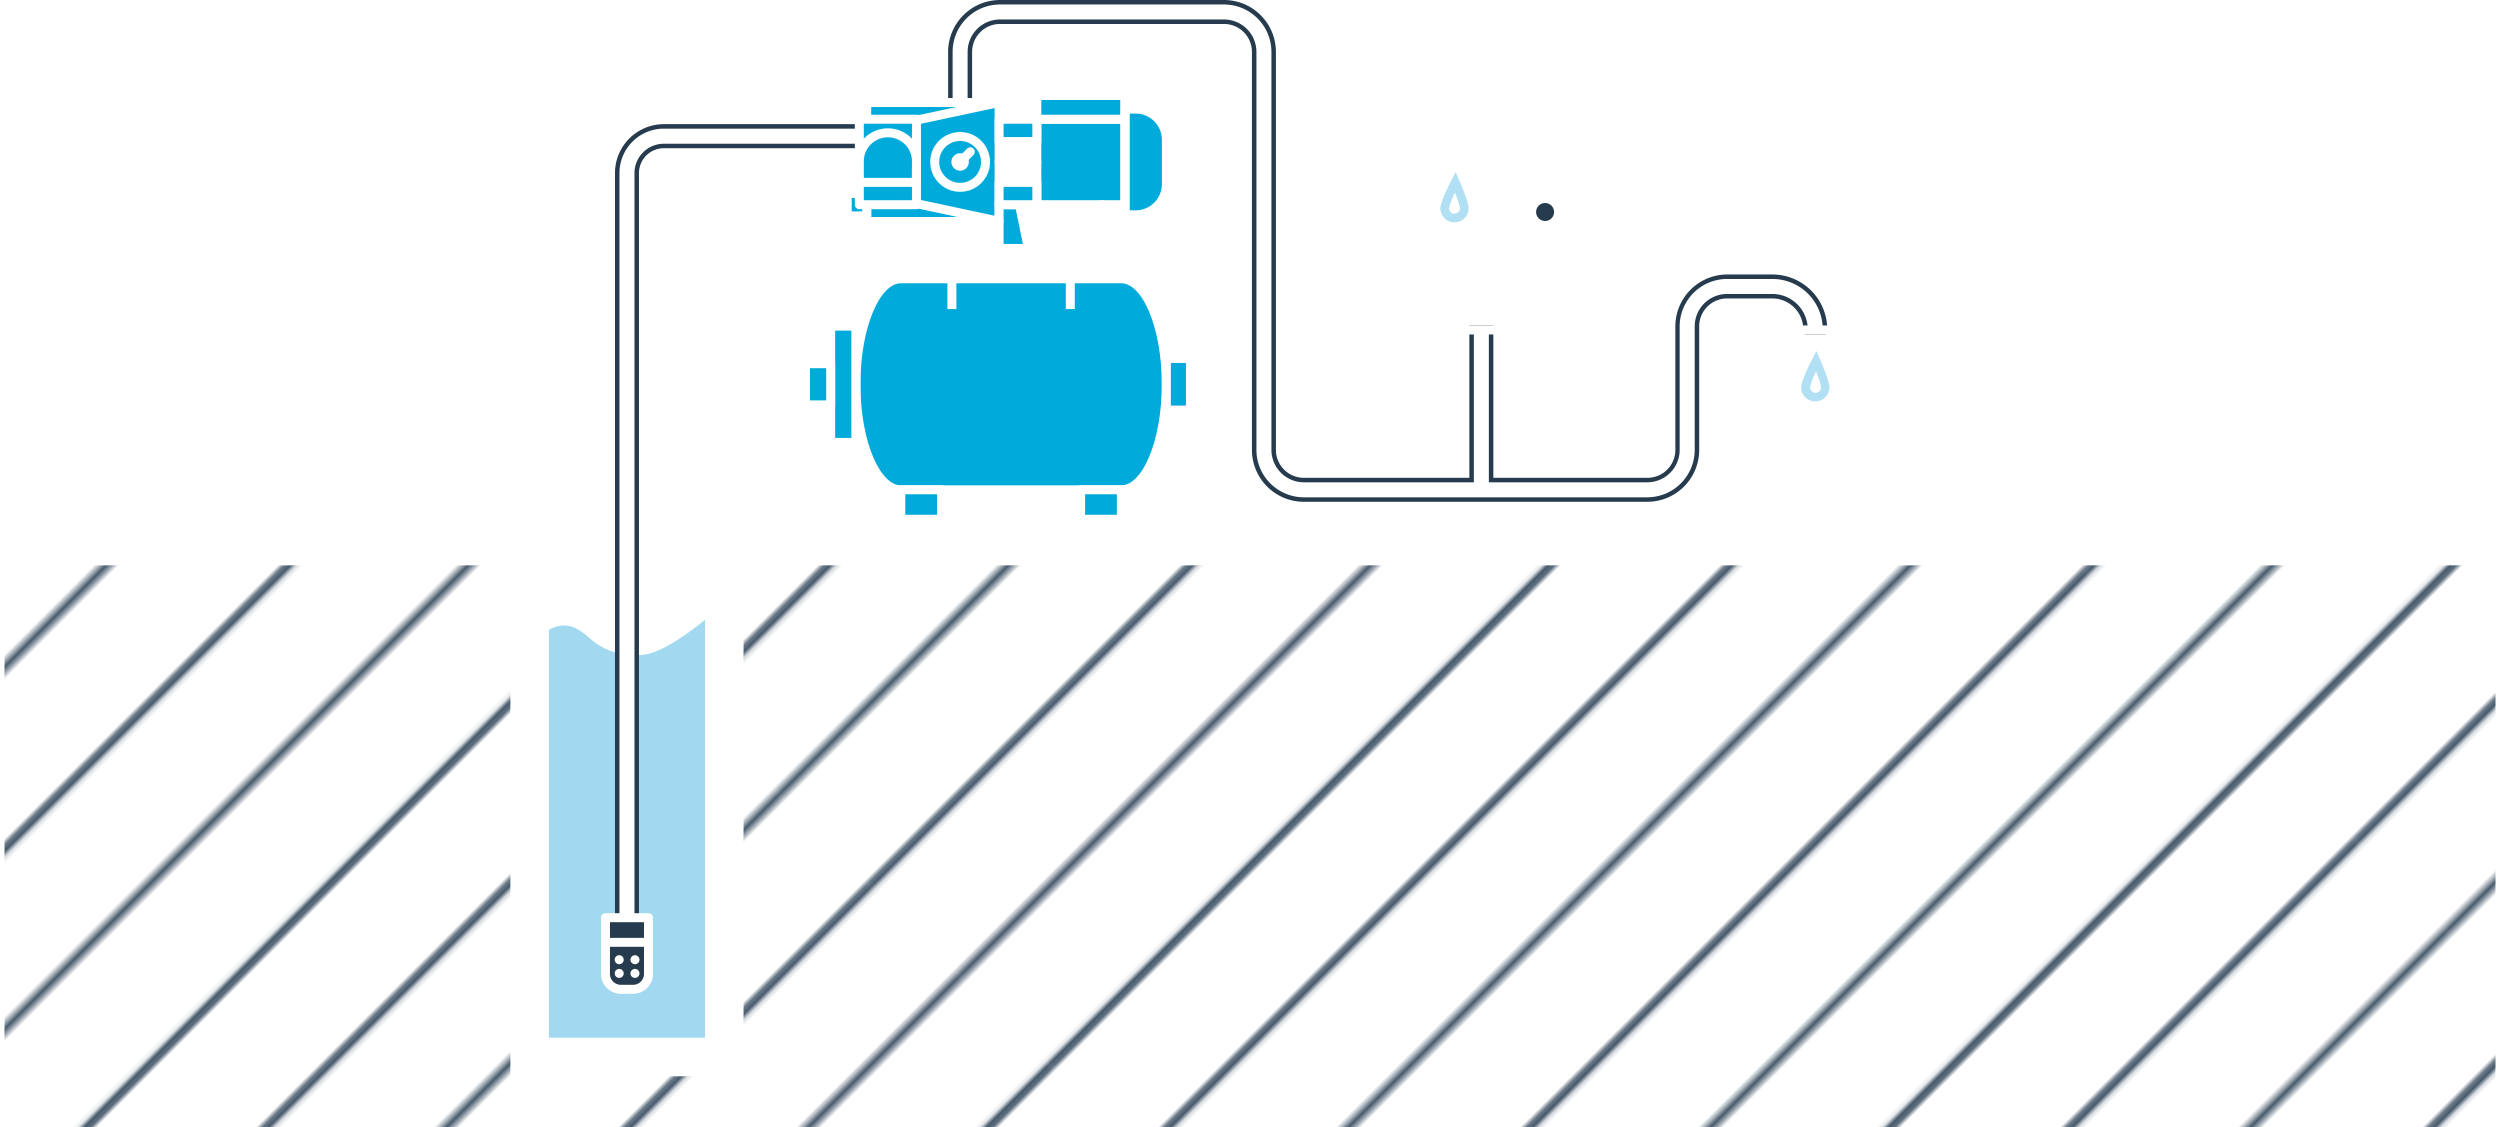 <svg xmlns="http://www.w3.org/2000/svg" xmlns:xlink="http://www.w3.org/1999/xlink" viewBox="0 0 556.6 250.91"><defs><style>.a,.c,.e,.k,.l{fill:none;}.b{clip-path:url(#a);}.c{stroke:#475a6c;stroke-miterlimit:10;}.c,.e,.k{stroke-width:2px;}.d{fill:url(#b);}.e,.k,.l{stroke:#fff;stroke-linejoin:round;}.e,.l{stroke-linecap:round;}.f{fill:#a2d9f1;}.g{fill:#fff;}.h{fill:#263b4e;}.i{fill:#b1dff3;}.j{fill:#00aadb;}.l{stroke-width:2px;}</style><clipPath id="a"><rect class="a" x="0.01" width="240.95" height="141.73"/></clipPath><pattern id="b" width="240.95" height="141.73" patternTransform="translate(11732.6 -10759.21) rotate(-45)" patternUnits="userSpaceOnUse" viewBox="0 0 240.95 141.73"><rect class="a" width="240.95" height="141.73"/><rect class="a" x="0.01" width="240.95" height="141.73"/><g class="b"><line class="c" x1="0.01" y1="127.56" x2="240.95" y2="127.56"/><line class="c" x1="0.01" y1="99.21" x2="240.95" y2="99.21"/><line class="c" x1="0.01" y1="70.86" x2="240.95" y2="70.86"/><line class="c" x1="0.01" y1="42.52" x2="240.95" y2="42.52"/><line class="c" x1="0.01" y1="14.17" x2="240.95" y2="14.17"/></g></pattern></defs><polygon class="d" points="165.54 125.87 165.54 239.62 113.63 239.62 113.63 125.87 1 125.87 1 250.91 555.6 250.91 555.6 125.87 165.54 125.87"/><line class="e" x1="1" y1="118.29" x2="555.6" y2="118.29"/><path class="f" d="M121.21,140.81c5.34-3.51,8.18-.28,11,2.06a15.15,15.15,0,0,0,11.48,2.84c5.46-.89,14.26-8.54,14.26-8.54V232l-36.76-.21Z"/><rect class="e" x="121.21" y="118.29" width="36.76" height="113.75"/><path class="g" d="M137.42,204.82V38.52a10.39,10.39,0,0,1,10.37-10.38h44v4.35h-44a6,6,0,0,0-6,6v166.3Z"/><path class="h" d="M191.32,28.64V32H147.79a6.55,6.55,0,0,0-6.53,6.53v165.8h-3.34V38.52a9.89,9.89,0,0,1,9.87-9.88h43.53m1-1H147.79a10.9,10.9,0,0,0-10.87,10.88v166.8h5.34V38.52A5.54,5.54,0,0,1,147.79,33h44.53Z"/><path class="e" d="M324.08,35.37A10,10,0,0,1,344,33.58a10.7,10.7,0,0,1,0,1.79"/><path class="i" d="M323.83,49.51a3.16,3.16,0,0,1-3.15-3.12c0-1.34,1.9-5.16,2.48-6.29l.93-1.81.8,1.86c.49,1.12,2.07,4.87,2.09,6.18a3.16,3.16,0,0,1-3.12,3.18Zm.11-6.64a16.12,16.12,0,0,0-1.34,3.5,1.23,1.23,0,0,0,.37.87,1.21,1.21,0,0,0,.86.35h0a1.23,1.23,0,0,0,.87-.37,1.22,1.22,0,0,0,.35-.87,17.66,17.66,0,0,0-1.12-3.48"/><path class="i" d="M404.15,89.36A3.13,3.13,0,0,1,401,86.25c0-1.34,1.9-5.16,2.48-6.3l.93-1.8.8,1.86c.49,1.12,2.07,4.87,2.09,6.17a3.17,3.17,0,0,1-.9,2.24,3.09,3.09,0,0,1-2.22.94h0m.11-6.64A16.2,16.2,0,0,0,403,86.23a1.23,1.23,0,0,0,.37.87,1.25,1.25,0,0,0,.86.35h0a1.28,1.28,0,0,0,.87-.37,1.26,1.26,0,0,0,.35-.88,17.66,17.66,0,0,0-1.12-3.48"/><line class="e" x1="342.51" y1="44.61" x2="339.07" y2="38.65"/><line class="e" x1="344" y1="57.4" x2="344" y2="35.37"/><rect class="e" x="310.29" y="57.4" width="39.04" height="6.38" rx="2.98"/><path class="h" d="M347,47.2a3,3,0,1,0-3,3,3,3,0,0,0,3-3"/><path class="e" d="M347,47.2a3,3,0,1,0-3,3A3,3,0,0,0,347,47.2Z"/><line class="e" x1="389.53" y1="62.94" x2="389.53" y2="57.83"/><line class="e" x1="384.97" y1="57.83" x2="394.09" y2="57.83"/><path class="g" d="M290.28,111.22a11.07,11.07,0,0,1-11-11V11.55a6.73,6.73,0,0,0-6.71-6.71H222.63a6.72,6.72,0,0,0-6.7,6.71V23.32h-4.34V11.55a11.06,11.06,0,0,1,11-11h49.89a11.07,11.07,0,0,1,11,11v88.62a6.73,6.73,0,0,0,6.71,6.71H327.6V73H332v33.92h34.78a6.72,6.72,0,0,0,6.7-6.71V72.66a11.07,11.07,0,0,1,11-11h10.1a11.73,11.73,0,0,1,11.71,11.72V74H402v-.63A7.39,7.39,0,0,0,394.61,66h-10.1a6.72,6.72,0,0,0-6.7,6.71v27.51a11.07,11.07,0,0,1-11.05,11Z"/><path class="h" d="M272.52,1a10.57,10.57,0,0,1,10.55,10.55v88.62a7.23,7.23,0,0,0,7.21,7.21h37.86V73.46h3.34v33.92h35.28a7.22,7.22,0,0,0,7.2-7.21V72.66a10.57,10.57,0,0,1,10.55-10.55h10.1a11.22,11.22,0,0,1,11.21,11.21v.14h-3.34v-.14a7.89,7.89,0,0,0-7.87-7.87h-10.1a7.21,7.21,0,0,0-7.2,7.21v27.51a10.57,10.57,0,0,1-10.55,10.55H290.28a10.57,10.57,0,0,1-10.55-10.55V11.55a7.21,7.21,0,0,0-7.21-7.21H222.63a7.21,7.21,0,0,0-7.2,7.21V22.82h-3.34V11.55A10.56,10.56,0,0,1,222.63,1h49.89m0-1H222.63a11.57,11.57,0,0,0-11.54,11.55V23.82h5.34V11.55a6.21,6.21,0,0,1,6.2-6.21h49.89a6.21,6.21,0,0,1,6.21,6.21v88.62a11.56,11.56,0,0,0,11.55,11.55h76.48a11.56,11.56,0,0,0,11.55-11.55V72.66a6.21,6.21,0,0,1,6.2-6.21h10.1a6.89,6.89,0,0,1,6.87,6.87v1.14h5.34V73.32a12.23,12.23,0,0,0-12.21-12.21h-10.1A11.57,11.57,0,0,0,373,72.66v27.51a6.21,6.21,0,0,1-6.2,6.21H332.48V72.46h-5.34v33.92H290.28a6.22,6.22,0,0,1-6.21-6.21V11.55A11.56,11.56,0,0,0,272.52,0"/><path class="g" d="M391.37,114.41V93.61a2,2,0,0,1,2-2H415.9a2,2,0,0,1,2,2v20.8a2,2,0,0,1-2,2H393.39a2,2,0,0,1-2-2m24.43-20.7H393.5v20.6h22.3Z"/><path class="g" d="M417.13,109.93a2,2,0,0,1-1.34-1.9V97.38a2,2,0,0,1,1.06-1.77l15.95-8.7a2,2,0,0,1,1-.25,2,2,0,0,1,2,2,2.06,2.06,0,0,1-.52,1.38l-15.95,19.34a2,2,0,0,1-1.54.74,2.1,2.1,0,0,1-.7-.12m.79-12.48v10.28l15.41-18.68Z"/><path class="g" d="M389.22,111.2h2.71a1.07,1.07,0,0,0,0-2.13h-2.71a1.42,1.42,0,0,1-1.4-1.41V97.6a1.42,1.42,0,0,1,1.4-1.41h2.65a1.07,1.07,0,0,0,0-2.13h-2.65a3.54,3.54,0,0,0-3.53,3.54v10.06a3.54,3.54,0,0,0,3.53,3.54"/><path class="g" d="M444.46,116.45a1.2,1.2,0,0,1-1.19-1.07l-.66-6.27a1.2,1.2,0,0,1,2.38-.25l.66,6.27a1.19,1.19,0,0,1-1.06,1.31h-.13"/><path class="g" d="M441.46,116.45a1.2,1.2,0,0,1-1.09-.69l-.92-2a1.2,1.2,0,0,1,.56-1.59h0a1.21,1.21,0,0,1,1.6.58l.92,2a1.2,1.2,0,0,1-.58,1.59,1.1,1.1,0,0,1-.5.11"/><path class="h" d="M140.93,220.26h-2.69a3.44,3.44,0,0,1-3.44-3.44h0v-12.5h9.58v12.5a3.45,3.45,0,0,1-3.45,3.44"/><path class="e" d="M140.93,220.26h-2.69a3.44,3.44,0,0,1-3.44-3.44h0v-12.5h9.58v12.5A3.45,3.45,0,0,1,140.93,220.26Z"/><line class="e" x1="134.8" y1="209.8" x2="144.38" y2="209.8"/><path class="g" d="M138.86,213.67a1,1,0,1,1-1-1,1,1,0,0,1,1,1"/><path class="g" d="M142.37,213.67a1,1,0,1,1-1-1,1,1,0,0,1,1,1"/><path class="g" d="M138.86,216.72a1,1,0,1,1-1-1,1,1,0,0,1,1,1"/><path class="g" d="M142.37,216.72a1,1,0,1,1-1-1,1,1,0,0,1,1,1"/><path class="j" d="M249.66,62.07h-49.1c-5.53,0-10,10.51-10,23.49s4.49,23.49,10,23.49h49.1c5.53,0,10-10.52,10-23.49s-4.49-23.49-10-23.49"/><path class="k" d="M249.66,62.07h-49.1c-5.53,0-10,10.51-10,23.49s4.49,23.49,10,23.49h49.1c5.53,0,10-10.52,10-23.49S255.19,62.07,249.66,62.07Z"/><rect class="j" x="184.94" y="72.61" width="5.61" height="25.89"/><rect class="k" x="184.94" y="72.61" width="5.61" height="25.89"/><rect class="j" x="179.33" y="80.97" width="5.61" height="9.17"/><rect class="k" x="179.33" y="80.97" width="5.61" height="9.17"/><rect class="j" x="200.56" y="109.05" width="9.07" height="6.57"/><rect class="k" x="200.56" y="109.05" width="9.07" height="6.57"/><rect class="j" x="240.59" y="109.05" width="9.07" height="6.57"/><rect class="k" x="240.59" y="109.05" width="9.07" height="6.57"/><rect class="j" x="259.68" y="79.81" width="5.36" height="11.5"/><rect class="k" x="259.68" y="79.81" width="5.36" height="11.5"/><polyline class="k" points="211.93 68.81 211.93 55.31 238.29 55.31 238.29 68.81"/><rect class="j" x="192.97" y="22.82" width="29.47" height="26.49"/><rect class="e" x="192.97" y="22.82" width="29.47" height="26.49"/><rect class="j" x="230.84" y="26.55" width="19.57" height="19.03"/><rect class="e" x="230.84" y="26.55" width="19.57" height="19.03"/><polygon class="j" points="228.96 55.31 222.44 55.31 222.44 45.58 226.96 45.58 228.96 55.31"/><polygon class="e" points="228.96 55.31 222.44 55.31 222.44 45.58 226.96 45.58 228.96 55.31"/><rect class="j" x="230.84" y="21.27" width="19.57" height="5.28"/><rect class="e" x="230.84" y="21.27" width="19.57" height="5.28"/><rect class="j" x="188.61" y="43.08" width="4.34" height="4.99"/><rect class="e" x="188.62" y="43.08" width="4.34" height="4.99"/><path class="j" d="M252.85,47.83h-2.32V24.29h2.32a6.83,6.83,0,0,1,6.83,6.83V41a6.83,6.83,0,0,1-6.83,6.83h0"/><path class="e" d="M252.85,47.83h-2.32V24.29h2.32a6.83,6.83,0,0,1,6.83,6.83V41A6.83,6.83,0,0,1,252.85,47.83Z"/><line class="e" x1="222.44" y1="22.82" x2="192.97" y2="29.11"/><line class="e" x1="222.44" y1="49.27" x2="192.97" y2="42.97"/><rect class="j" x="222.44" y="26.55" width="8.4" height="4.97"/><rect class="e" x="222.44" y="26.55" width="8.4" height="4.97"/><rect class="j" x="222.44" y="40.6" width="8.4" height="4.97"/><rect class="e" x="222.44" y="40.6" width="8.4" height="4.97"/><line class="e" x1="222.44" y1="36.06" x2="230.84" y2="36.06"/><line class="e" x1="245.42" y1="45.58" x2="245.42" y2="53.13"/><line class="e" x1="242.55" y1="53.13" x2="248.29" y2="53.13"/><path class="k" d="M188.62,45.58c-12.92,0-23.79,7.09-23.79,22.27,0,5.74,2,17.71,14.5,17.71"/><rect class="j" x="191.32" y="26.55" width="12.72" height="19.03"/><rect class="e" x="191.32" y="26.55" width="12.72" height="19.03"/><path class="j" d="M204,40.6H191.32V35.93a6.36,6.36,0,1,1,12.72,0Z"/><path class="e" d="M204,40.6H191.32V35.93a6.36,6.36,0,1,1,12.72,0Z"/><path class="j" d="M219.42,36.06a5.66,5.66,0,1,0-5.66,5.66,5.65,5.65,0,0,0,5.66-5.66"/><circle class="l" cx="213.76" cy="36.05" r="5.66"/><path class="g" d="M215.7,36.06A1.94,1.94,0,1,0,213.76,38a1.94,1.94,0,0,0,1.94-1.94h0"/><line class="e" x1="213.76" y1="36.06" x2="216.02" y2="33.8"/><path class="e" d="M335,73.46H324.62a9.7,9.7,0,0,1-9.68-9.68h29.73A9.69,9.69,0,0,1,335,73.46Z"/><rect class="e" x="400.81" y="73.46" width="6.68" height="2.34"/></svg>